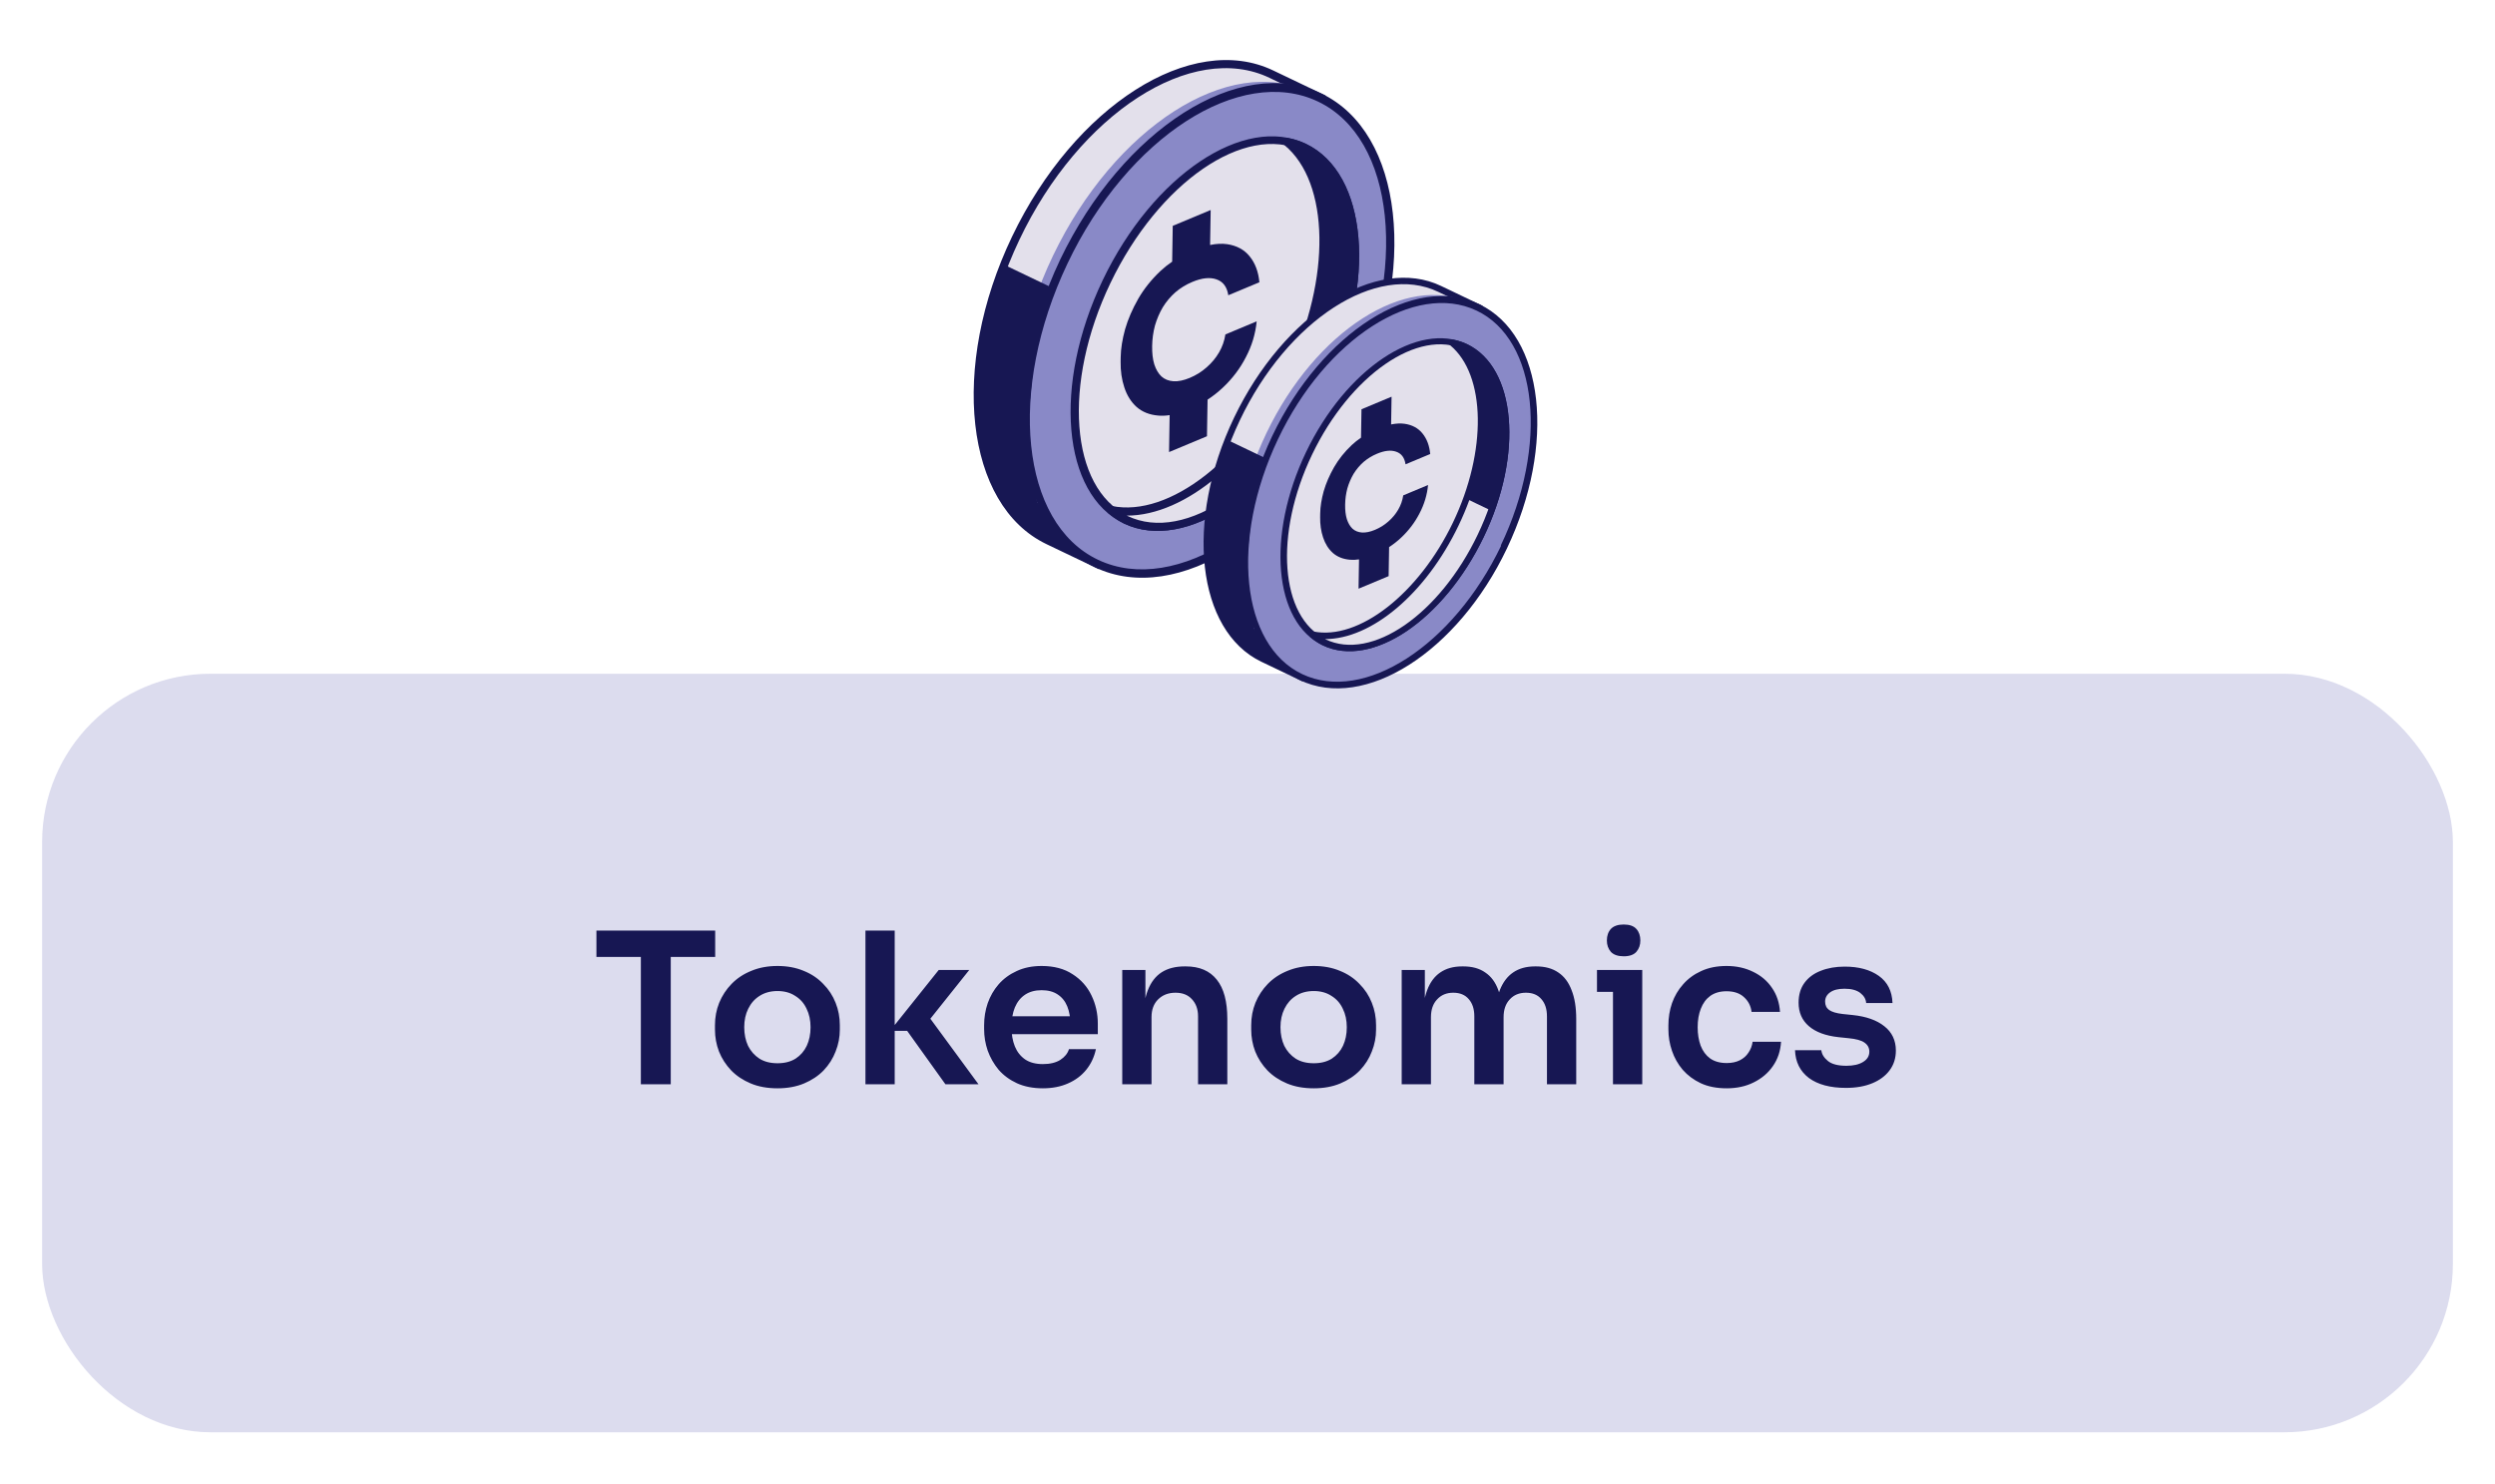 <svg width="237" height="141" viewBox="0 0 237 141" fill="none" xmlns="http://www.w3.org/2000/svg">
<g opacity="0.3" filter="url(#filter0_d_140_6180)">
<rect x="4" y="60" width="229" height="72.055" rx="16" fill="#8989C7"/>
</g>
<path d="M60.875 103V90.5H63.715V103H60.875ZM56.655 90.9V88.4H67.935V90.9H56.655ZM73.855 103.38C72.895 103.38 72.048 103.227 71.315 102.92C70.581 102.613 69.961 102.2 69.455 101.68C68.948 101.147 68.561 100.547 68.295 99.88C68.041 99.213 67.915 98.52 67.915 97.8V97.38C67.915 96.633 68.048 95.927 68.315 95.26C68.595 94.58 68.988 93.98 69.495 93.46C70.015 92.927 70.641 92.513 71.375 92.22C72.108 91.913 72.935 91.76 73.855 91.76C74.775 91.76 75.601 91.913 76.335 92.22C77.068 92.513 77.688 92.927 78.195 93.46C78.715 93.98 79.108 94.58 79.375 95.26C79.641 95.927 79.775 96.633 79.775 97.38V97.8C79.775 98.52 79.641 99.213 79.375 99.88C79.121 100.547 78.741 101.147 78.235 101.68C77.728 102.2 77.108 102.613 76.375 102.92C75.641 103.227 74.801 103.38 73.855 103.38ZM73.855 101C74.535 101 75.108 100.853 75.575 100.56C76.041 100.253 76.395 99.847 76.635 99.34C76.875 98.82 76.995 98.233 76.995 97.58C76.995 96.913 76.868 96.327 76.615 95.82C76.375 95.3 76.015 94.893 75.535 94.6C75.068 94.293 74.508 94.14 73.855 94.14C73.201 94.14 72.635 94.293 72.155 94.6C71.688 94.893 71.328 95.3 71.075 95.82C70.821 96.327 70.695 96.913 70.695 97.58C70.695 98.233 70.815 98.82 71.055 99.34C71.308 99.847 71.668 100.253 72.135 100.56C72.601 100.853 73.175 101 73.855 101ZM89.809 103L86.169 97.92H84.549L89.169 92.14H92.069L87.809 97.48L87.869 96.08L92.949 103H89.809ZM82.209 103V88.4H84.989V103H82.209ZM99.061 103.38C98.128 103.38 97.308 103.22 96.601 102.9C95.908 102.58 95.328 102.153 94.861 101.62C94.408 101.073 94.061 100.467 93.821 99.8C93.594 99.133 93.481 98.453 93.481 97.76V97.38C93.481 96.66 93.594 95.967 93.821 95.3C94.061 94.62 94.408 94.02 94.861 93.5C95.328 92.967 95.901 92.547 96.581 92.24C97.261 91.92 98.048 91.76 98.941 91.76C100.114 91.76 101.094 92.02 101.881 92.54C102.681 93.047 103.281 93.72 103.681 94.56C104.081 95.387 104.281 96.28 104.281 97.24V98.24H94.661V96.54H102.541L101.681 97.38C101.681 96.687 101.581 96.093 101.381 95.6C101.181 95.107 100.874 94.727 100.461 94.46C100.061 94.193 99.554 94.06 98.941 94.06C98.328 94.06 97.808 94.2 97.381 94.48C96.954 94.76 96.628 95.167 96.401 95.7C96.188 96.22 96.081 96.847 96.081 97.58C96.081 98.26 96.188 98.867 96.401 99.4C96.614 99.92 96.941 100.333 97.381 100.64C97.821 100.933 98.381 101.08 99.061 101.08C99.741 101.08 100.294 100.947 100.721 100.68C101.148 100.4 101.421 100.06 101.541 99.66H104.101C103.941 100.407 103.634 101.06 103.181 101.62C102.728 102.18 102.148 102.613 101.441 102.92C100.748 103.227 99.954 103.38 99.061 103.38ZM106.603 103V92.14H108.803V96.8H108.603C108.603 95.693 108.75 94.773 109.043 94.04C109.337 93.293 109.77 92.733 110.343 92.36C110.93 91.987 111.657 91.8 112.523 91.8H112.643C113.937 91.8 114.917 92.22 115.583 93.06C116.25 93.887 116.583 95.127 116.583 96.78V103H113.803V96.54C113.803 95.873 113.61 95.333 113.223 94.92C112.85 94.507 112.33 94.3 111.663 94.3C110.983 94.3 110.43 94.513 110.003 94.94C109.59 95.353 109.383 95.913 109.383 96.62V103H106.603ZM124.792 103.38C123.832 103.38 122.986 103.227 122.252 102.92C121.519 102.613 120.899 102.2 120.392 101.68C119.886 101.147 119.499 100.547 119.232 99.88C118.979 99.213 118.852 98.52 118.852 97.8V97.38C118.852 96.633 118.986 95.927 119.252 95.26C119.532 94.58 119.926 93.98 120.432 93.46C120.952 92.927 121.579 92.513 122.312 92.22C123.046 91.913 123.872 91.76 124.792 91.76C125.712 91.76 126.539 91.913 127.272 92.22C128.006 92.513 128.626 92.927 129.132 93.46C129.652 93.98 130.046 94.58 130.312 95.26C130.579 95.927 130.712 96.633 130.712 97.38V97.8C130.712 98.52 130.579 99.213 130.312 99.88C130.059 100.547 129.679 101.147 129.172 101.68C128.666 102.2 128.046 102.613 127.312 102.92C126.579 103.227 125.739 103.38 124.792 103.38ZM124.792 101C125.472 101 126.046 100.853 126.512 100.56C126.979 100.253 127.332 99.847 127.572 99.34C127.812 98.82 127.932 98.233 127.932 97.58C127.932 96.913 127.806 96.327 127.552 95.82C127.312 95.3 126.952 94.893 126.472 94.6C126.006 94.293 125.446 94.14 124.792 94.14C124.139 94.14 123.572 94.293 123.092 94.6C122.626 94.893 122.266 95.3 122.012 95.82C121.759 96.327 121.632 96.913 121.632 97.58C121.632 98.233 121.752 98.82 121.992 99.34C122.246 99.847 122.606 100.253 123.072 100.56C123.539 100.853 124.112 101 124.792 101ZM133.146 103V92.14H135.346V96.8H135.146C135.146 95.707 135.286 94.793 135.566 94.06C135.846 93.313 136.26 92.753 136.806 92.38C137.366 91.993 138.06 91.8 138.886 91.8H139.006C139.846 91.8 140.54 91.993 141.086 92.38C141.646 92.753 142.06 93.313 142.326 94.06C142.606 94.793 142.746 95.707 142.746 96.8H142.046C142.046 95.707 142.186 94.793 142.466 94.06C142.76 93.313 143.18 92.753 143.726 92.38C144.286 91.993 144.98 91.8 145.806 91.8H145.926C146.766 91.8 147.466 91.993 148.026 92.38C148.586 92.753 149.006 93.313 149.286 94.06C149.58 94.793 149.726 95.707 149.726 96.8V103H146.946V96.54C146.946 95.86 146.773 95.32 146.426 94.92C146.08 94.507 145.586 94.3 144.946 94.3C144.306 94.3 143.793 94.513 143.406 94.94C143.02 95.353 142.826 95.913 142.826 96.62V103H140.046V96.54C140.046 95.86 139.873 95.32 139.526 94.92C139.18 94.507 138.686 94.3 138.046 94.3C137.406 94.3 136.893 94.513 136.506 94.94C136.12 95.353 135.926 95.913 135.926 96.62V103H133.146ZM153.217 103V92.14H155.997V103H153.217ZM151.697 94.22V92.14H155.997V94.22H151.697ZM154.237 90.84C153.691 90.84 153.284 90.7 153.017 90.42C152.764 90.127 152.637 89.767 152.637 89.34C152.637 88.887 152.764 88.52 153.017 88.24C153.284 87.96 153.691 87.82 154.237 87.82C154.784 87.82 155.184 87.96 155.437 88.24C155.691 88.52 155.817 88.887 155.817 89.34C155.817 89.767 155.691 90.127 155.437 90.42C155.184 90.7 154.784 90.84 154.237 90.84ZM164.021 103.38C163.074 103.38 162.254 103.22 161.561 102.9C160.881 102.58 160.308 102.153 159.841 101.62C159.388 101.087 159.048 100.487 158.821 99.82C158.594 99.153 158.481 98.473 158.481 97.78V97.4C158.481 96.667 158.594 95.967 158.821 95.3C159.061 94.62 159.414 94.02 159.881 93.5C160.348 92.967 160.921 92.547 161.601 92.24C162.294 91.92 163.094 91.76 164.001 91.76C164.948 91.76 165.794 91.947 166.541 92.32C167.288 92.68 167.881 93.187 168.321 93.84C168.774 94.493 169.028 95.253 169.081 96.12H166.381C166.314 95.56 166.074 95.093 165.661 94.72C165.261 94.347 164.708 94.16 164.001 94.16C163.388 94.16 162.874 94.307 162.461 94.6C162.061 94.893 161.761 95.3 161.561 95.82C161.361 96.327 161.261 96.913 161.261 97.58C161.261 98.22 161.354 98.8 161.541 99.32C161.741 99.84 162.041 100.247 162.441 100.54C162.854 100.833 163.381 100.98 164.021 100.98C164.501 100.98 164.914 100.893 165.261 100.72C165.608 100.547 165.881 100.307 166.081 100C166.294 99.693 166.428 99.347 166.481 98.96H169.181C169.128 99.84 168.868 100.613 168.401 101.28C167.948 101.933 167.341 102.447 166.581 102.82C165.834 103.193 164.981 103.38 164.021 103.38ZM175.348 103.34C173.855 103.34 172.681 103.027 171.828 102.4C170.988 101.76 170.548 100.88 170.508 99.76H173.008C173.048 100.133 173.255 100.473 173.628 100.78C174.001 101.087 174.588 101.24 175.388 101.24C176.055 101.24 176.581 101.12 176.968 100.88C177.368 100.64 177.568 100.313 177.568 99.9C177.568 99.54 177.415 99.253 177.108 99.04C176.815 98.827 176.308 98.687 175.588 98.62L174.628 98.52C173.415 98.387 172.481 98.04 171.828 97.48C171.175 96.92 170.848 96.173 170.848 95.24C170.848 94.493 171.035 93.867 171.408 93.36C171.781 92.853 172.295 92.473 172.948 92.22C173.615 91.953 174.375 91.82 175.228 91.82C176.561 91.82 177.641 92.113 178.468 92.7C179.295 93.287 179.728 94.147 179.768 95.28H177.268C177.241 94.907 177.055 94.587 176.708 94.32C176.361 94.053 175.861 93.92 175.208 93.92C174.621 93.92 174.168 94.033 173.848 94.26C173.528 94.487 173.368 94.78 173.368 95.14C173.368 95.487 173.495 95.753 173.748 95.94C174.015 96.127 174.441 96.253 175.028 96.32L175.988 96.42C177.268 96.553 178.268 96.907 178.988 97.48C179.721 98.053 180.088 98.827 180.088 99.8C180.088 100.52 179.888 101.147 179.488 101.68C179.101 102.2 178.555 102.607 177.848 102.9C177.141 103.193 176.308 103.34 175.348 103.34Z" fill="#171753"/>
<path d="M104.812 52.219C111.57 51.693 119.253 45.368 123.867 35.735C128.481 26.101 128.589 16.168 124.777 10.564L125.4 9.244L120.785 7.039C113.23 3.414 102.364 10.397 96.491 22.639C90.618 34.881 92.014 47.72 99.569 51.345L104.185 53.55L104.812 52.219Z" fill="#E3E0EB"/>
<path d="M96.138 22.468C102.079 10.061 113.182 2.971 120.951 6.698L125.919 9.074L125.221 10.543C129.08 16.436 128.69 26.585 124.214 35.917C119.738 45.249 112.084 51.906 105.066 52.594L104.369 54.063L99.401 51.687C91.665 47.973 90.202 34.863 96.138 22.468ZM124.878 9.451L120.597 7.398C113.246 3.869 102.533 10.762 96.825 22.79C91.118 34.819 92.371 47.444 99.74 50.929L104.025 52.971L104.585 51.805L104.807 51.794C111.612 51.249 119.137 44.718 123.538 35.535C127.94 26.352 128.317 16.389 124.477 10.76L124.347 10.578L124.878 9.451Z" fill="#171753"/>
<path d="M104.156 53.525C96.597 49.911 95.239 37.011 101.074 24.83C106.908 12.649 117.804 5.627 125.367 9.23C132.931 12.834 134.284 25.744 128.45 37.926C122.615 50.107 111.743 57.164 104.156 53.525Z" fill="#8989C7"/>
<path d="M127.378 37.414C133.234 25.189 131.856 12.345 124.301 8.726C116.745 5.107 105.873 12.083 100.017 24.307C94.161 36.532 95.539 49.376 103.094 52.996C110.65 56.615 121.522 49.639 127.378 37.414Z" fill="#8989C7"/>
<path d="M100.71 24.654C106.651 12.247 117.749 5.168 125.523 8.884C133.297 12.6 134.727 25.697 128.819 38.117C122.911 50.537 111.775 57.614 104.006 53.886C96.237 50.159 94.813 37.078 100.71 24.654ZM128.077 37.771C133.833 25.75 132.531 13.117 125.173 9.637C117.815 6.157 107.109 13.001 101.397 25.04C95.685 37.08 96.943 49.694 104.312 53.179C111.681 56.664 122.37 49.8 128.121 37.789L128.077 37.771Z" fill="#171753"/>
<path d="M125.699 36.61C130.376 26.846 129.559 16.724 123.875 14.002C118.191 11.278 109.791 16.986 105.114 26.749C100.437 36.512 101.254 46.634 106.939 49.357C112.623 52.08 121.022 46.373 125.699 36.61Z" fill="#E3E0EB"/>
<path d="M104.755 26.596C109.526 16.643 118.171 10.844 124.047 13.66C129.923 16.476 130.814 26.848 126.024 36.781C121.235 46.714 112.65 52.525 106.765 49.731C100.879 46.937 99.998 36.543 104.755 26.596ZM125.371 36.408C129.938 26.857 129.203 16.947 123.723 14.321C118.243 11.695 110.06 17.338 105.482 26.884C100.904 36.43 101.646 46.356 107.125 48.982C112.605 51.608 120.77 46.009 125.331 36.443L125.371 36.408Z" fill="#171753"/>
<path d="M125.704 36.623C130.383 26.863 129.558 16.736 123.857 14.056C123.348 13.819 122.811 13.649 122.258 13.549C126.63 17.179 126.941 26.349 122.687 35.234C118.434 44.119 111.073 49.667 105.517 48.497C105.945 48.86 106.415 49.171 106.917 49.422C112.618 52.102 121.02 46.395 125.704 36.623Z" fill="#E3E0EB"/>
<path d="M104.899 47.882L105.619 48.064C111.06 49.174 118.256 43.558 122.354 35.019C126.451 26.48 126.303 17.351 122.027 13.799L121.338 13.232L122.36 13.117C122.944 13.223 123.511 13.405 124.046 13.66C129.912 16.471 130.813 26.848 126.024 36.781C121.234 46.714 112.649 52.525 106.764 49.731C106.234 49.462 105.737 49.132 105.285 48.747L104.899 47.882ZM125.33 36.443C129.897 26.892 129.162 16.982 123.682 14.356L123.627 14.333C127.13 18.668 126.971 27.144 123.036 35.353C119.101 43.562 112.598 48.989 107.023 48.979L107.089 49.006C112.619 51.666 120.769 46.009 125.33 36.443Z" fill="#171753"/>
<path d="M126.879 33.569L123.968 32.173L125.396 26.8L125.636 20.948L124.244 15.973L122.282 13.494L124.948 14.52L127.301 17.482L128.517 21.332L128.603 26.767L127.276 32.733L126.879 33.569Z" fill="#171753"/>
<path d="M100 27.361L95.301 25.11L93.65 30.775L92.713 36.543L93.537 43.386L96.009 48.539L98.301 50.718L102.007 52.393L98.515 47.691L97.52 41.136L98.386 32.44L100 27.361Z" fill="#171753"/>
<path d="M111.048 42.943L114.65 41.439L114.707 37.964C115.215 37.632 115.692 37.257 116.138 36.839C117.059 35.977 117.796 35.003 118.35 33.919C118.917 32.842 119.257 31.711 119.372 30.526L116.4 31.768C116.307 32.375 116.107 32.944 115.8 33.472C115.493 34.001 115.098 34.476 114.614 34.898C114.142 35.315 113.612 35.646 113.023 35.892C112.435 36.138 111.915 36.245 111.462 36.215C111.009 36.184 110.63 36.032 110.325 35.759C110.031 35.481 109.805 35.098 109.646 34.609C109.499 34.127 109.431 33.548 109.442 32.872C109.453 32.208 109.541 31.564 109.706 30.939C109.883 30.323 110.131 29.741 110.45 29.194C110.781 28.656 111.182 28.178 111.654 27.761C112.126 27.357 112.662 27.03 113.262 26.779C114.175 26.398 114.939 26.318 115.556 26.538C116.184 26.754 116.557 27.257 116.676 28.047L119.629 26.814C119.538 25.818 119.23 24.997 118.704 24.351C118.19 23.713 117.474 23.327 116.558 23.193C116.073 23.125 115.536 23.151 114.947 23.272L115.002 19.95L111.399 21.454L111.344 24.854C110.949 25.124 110.581 25.418 110.238 25.736C109.378 26.547 108.672 27.43 108.12 28.384C107.568 29.352 107.152 30.314 106.874 31.27C106.608 32.234 106.468 33.119 106.455 33.926L106.448 34.355C106.434 35.24 106.551 36.056 106.802 36.805C107.051 37.566 107.441 38.185 107.97 38.662C108.51 39.134 109.192 39.405 110.013 39.475C110.352 39.507 110.716 39.493 111.105 39.433L111.048 42.943Z" fill="#171753"/>
<path d="M124.103 63.279C129.464 62.862 135.558 57.845 139.218 50.203C142.878 42.562 142.964 34.682 139.94 30.237L140.434 29.19L136.773 27.441C130.78 24.566 122.161 30.105 117.503 39.815C112.844 49.526 113.952 59.71 119.944 62.586L123.605 64.334L124.103 63.279Z" fill="#E3E0EB"/>
<path d="M117.222 39.679C121.934 29.838 130.741 24.214 136.904 27.171L140.844 29.055L140.291 30.22C143.352 34.895 143.043 42.946 139.492 50.348C135.942 57.75 129.871 63.031 124.304 63.576L123.751 64.741L119.81 62.857C113.674 59.911 112.513 49.512 117.222 39.679ZM140.019 29.355L136.623 27.726C130.792 24.927 122.294 30.394 117.767 39.935C113.24 49.477 114.234 59.492 120.079 62.256L123.478 63.876L123.922 62.95L124.099 62.942C129.496 62.51 135.465 57.329 138.956 50.045C142.448 42.761 142.747 34.858 139.701 30.393L139.598 30.249L140.019 29.355Z" fill="#171753"/>
<path d="M123.582 64.315C117.586 61.448 116.509 51.215 121.137 41.553C125.765 31.891 134.407 26.321 140.407 29.179C146.406 32.038 147.48 42.279 142.852 51.941C138.224 61.603 129.6 67.202 123.582 64.315Z" fill="#8989C7"/>
<path d="M142.003 51.535C146.648 41.839 145.555 31.65 139.562 28.779C133.568 25.909 124.944 31.442 120.299 41.139C115.654 50.836 116.747 61.024 122.74 63.895C128.734 66.766 137.358 61.232 142.003 51.535Z" fill="#8989C7"/>
<path d="M120.85 41.413C125.562 31.572 134.365 25.957 140.532 28.905C146.698 31.853 147.832 42.241 143.146 52.093C138.46 61.944 129.627 67.558 123.464 64.601C117.302 61.645 116.172 51.269 120.85 41.413ZM142.557 51.819C147.123 42.283 146.091 32.263 140.254 29.502C134.417 26.741 125.925 32.17 121.394 41.72C116.863 51.27 117.861 61.276 123.706 64.04C129.552 66.805 138.03 61.36 142.592 51.833L142.557 51.819Z" fill="#171753"/>
<path d="M140.671 50.897C144.38 43.153 143.732 35.124 139.223 32.964C134.714 30.804 128.052 35.331 124.342 43.075C120.632 50.82 121.28 58.849 125.789 61.009C130.298 63.169 136.961 58.642 140.671 50.897Z" fill="#E3E0EB"/>
<path d="M124.057 42.954C127.842 35.059 134.699 30.46 139.36 32.693C144.021 34.927 144.728 43.154 140.929 51.033C137.13 58.912 130.32 63.521 125.651 61.305C120.983 59.089 120.284 50.844 124.057 42.954ZM140.41 50.737C144.033 43.161 143.45 35.3 139.103 33.217C134.756 31.134 128.265 35.611 124.634 43.183C121.003 50.755 121.591 58.628 125.938 60.711C130.285 62.794 136.761 58.353 140.379 50.765L140.41 50.737Z" fill="#171753"/>
<path d="M140.675 50.908C144.386 43.166 143.732 35.133 139.21 33.007C138.806 32.819 138.38 32.684 137.942 32.605C141.41 35.484 141.656 42.758 138.282 49.806C134.908 56.854 129.07 61.254 124.662 60.326C125.001 60.614 125.374 60.861 125.772 61.06C130.295 63.185 136.959 58.659 140.675 50.908Z" fill="#E3E0EB"/>
<path d="M124.172 59.839L124.743 59.983C129.058 60.863 134.767 56.409 138.017 49.636C141.267 42.862 141.149 35.621 137.758 32.804L137.211 32.354L138.022 32.262C138.485 32.346 138.935 32.491 139.36 32.693C144.012 34.923 144.727 43.154 140.928 51.033C137.129 58.912 130.319 63.521 125.651 61.305C125.23 61.092 124.837 60.83 124.478 60.525L124.172 59.839ZM140.378 50.765C144 43.189 143.417 35.328 139.07 33.245L139.027 33.227C141.806 36.666 141.68 43.389 138.558 49.9C135.437 56.412 130.278 60.717 125.857 60.709L125.909 60.73C130.295 62.84 136.76 58.353 140.378 50.765Z" fill="#171753"/>
<path d="M141.606 48.486L139.297 47.378L140.43 43.116L140.621 38.474L139.517 34.528L137.96 32.562L140.075 33.376L141.941 35.725L142.906 38.779L142.974 43.09L141.921 47.822L141.606 48.486Z" fill="#171753"/>
<path d="M120.286 43.561L116.559 41.775L115.249 46.269L114.505 50.844L115.159 56.273L117.12 60.36L118.938 62.089L121.878 63.417L119.108 59.687L118.319 54.487L119.006 47.589L120.286 43.561Z" fill="#171753"/>
<path d="M129.049 55.921L131.906 54.728L131.951 51.971C132.354 51.708 132.733 51.41 133.086 51.079C133.816 50.395 134.401 49.623 134.841 48.763C135.29 47.909 135.56 47.012 135.651 46.072L133.294 47.056C133.22 47.538 133.061 47.989 132.818 48.408C132.575 48.828 132.261 49.205 131.877 49.539C131.503 49.87 131.082 50.133 130.616 50.328C130.149 50.523 129.736 50.608 129.377 50.584C129.018 50.56 128.717 50.439 128.475 50.223C128.242 50.002 128.063 49.698 127.937 49.31C127.82 48.928 127.766 48.469 127.775 47.932C127.783 47.406 127.853 46.895 127.984 46.4C128.125 45.91 128.321 45.449 128.574 45.015C128.837 44.588 129.155 44.209 129.529 43.878C129.904 43.558 130.329 43.298 130.805 43.099C131.529 42.797 132.135 42.733 132.624 42.908C133.123 43.079 133.419 43.478 133.513 44.105L135.856 43.127C135.783 42.337 135.539 41.686 135.121 41.173C134.714 40.667 134.146 40.361 133.42 40.255C133.034 40.201 132.608 40.222 132.142 40.317L132.185 37.682L129.328 38.876L129.283 41.572C128.97 41.786 128.678 42.02 128.407 42.272C127.724 42.916 127.164 43.616 126.726 44.373C126.288 45.14 125.959 45.903 125.738 46.661C125.527 47.426 125.416 48.128 125.406 48.768L125.4 49.109C125.389 49.81 125.482 50.458 125.68 51.052C125.879 51.656 126.188 52.147 126.607 52.525C127.036 52.899 127.576 53.114 128.228 53.17C128.497 53.195 128.785 53.184 129.094 53.137L129.049 55.921Z" fill="#171753"/>
<defs>
<filter id="filter0_d_140_6180" x="0" y="60" width="237" height="80.055" filterUnits="userSpaceOnUse" color-interpolation-filters="sRGB">
<feFlood flood-opacity="0" result="BackgroundImageFix"/>
<feColorMatrix in="SourceAlpha" type="matrix" values="0 0 0 0 0 0 0 0 0 0 0 0 0 0 0 0 0 0 127 0" result="hardAlpha"/>
<feOffset dy="4"/>
<feGaussianBlur stdDeviation="2"/>
<feComposite in2="hardAlpha" operator="out"/>
<feColorMatrix type="matrix" values="0 0 0 0 0.09 0 0 0 0 0.09 0 0 0 0 0.325 0 0 0 0.25 0"/>
<feBlend mode="normal" in2="BackgroundImageFix" result="effect1_dropShadow_140_6180"/>
<feBlend mode="normal" in="SourceGraphic" in2="effect1_dropShadow_140_6180" result="shape"/>
</filter>
</defs>
</svg>
